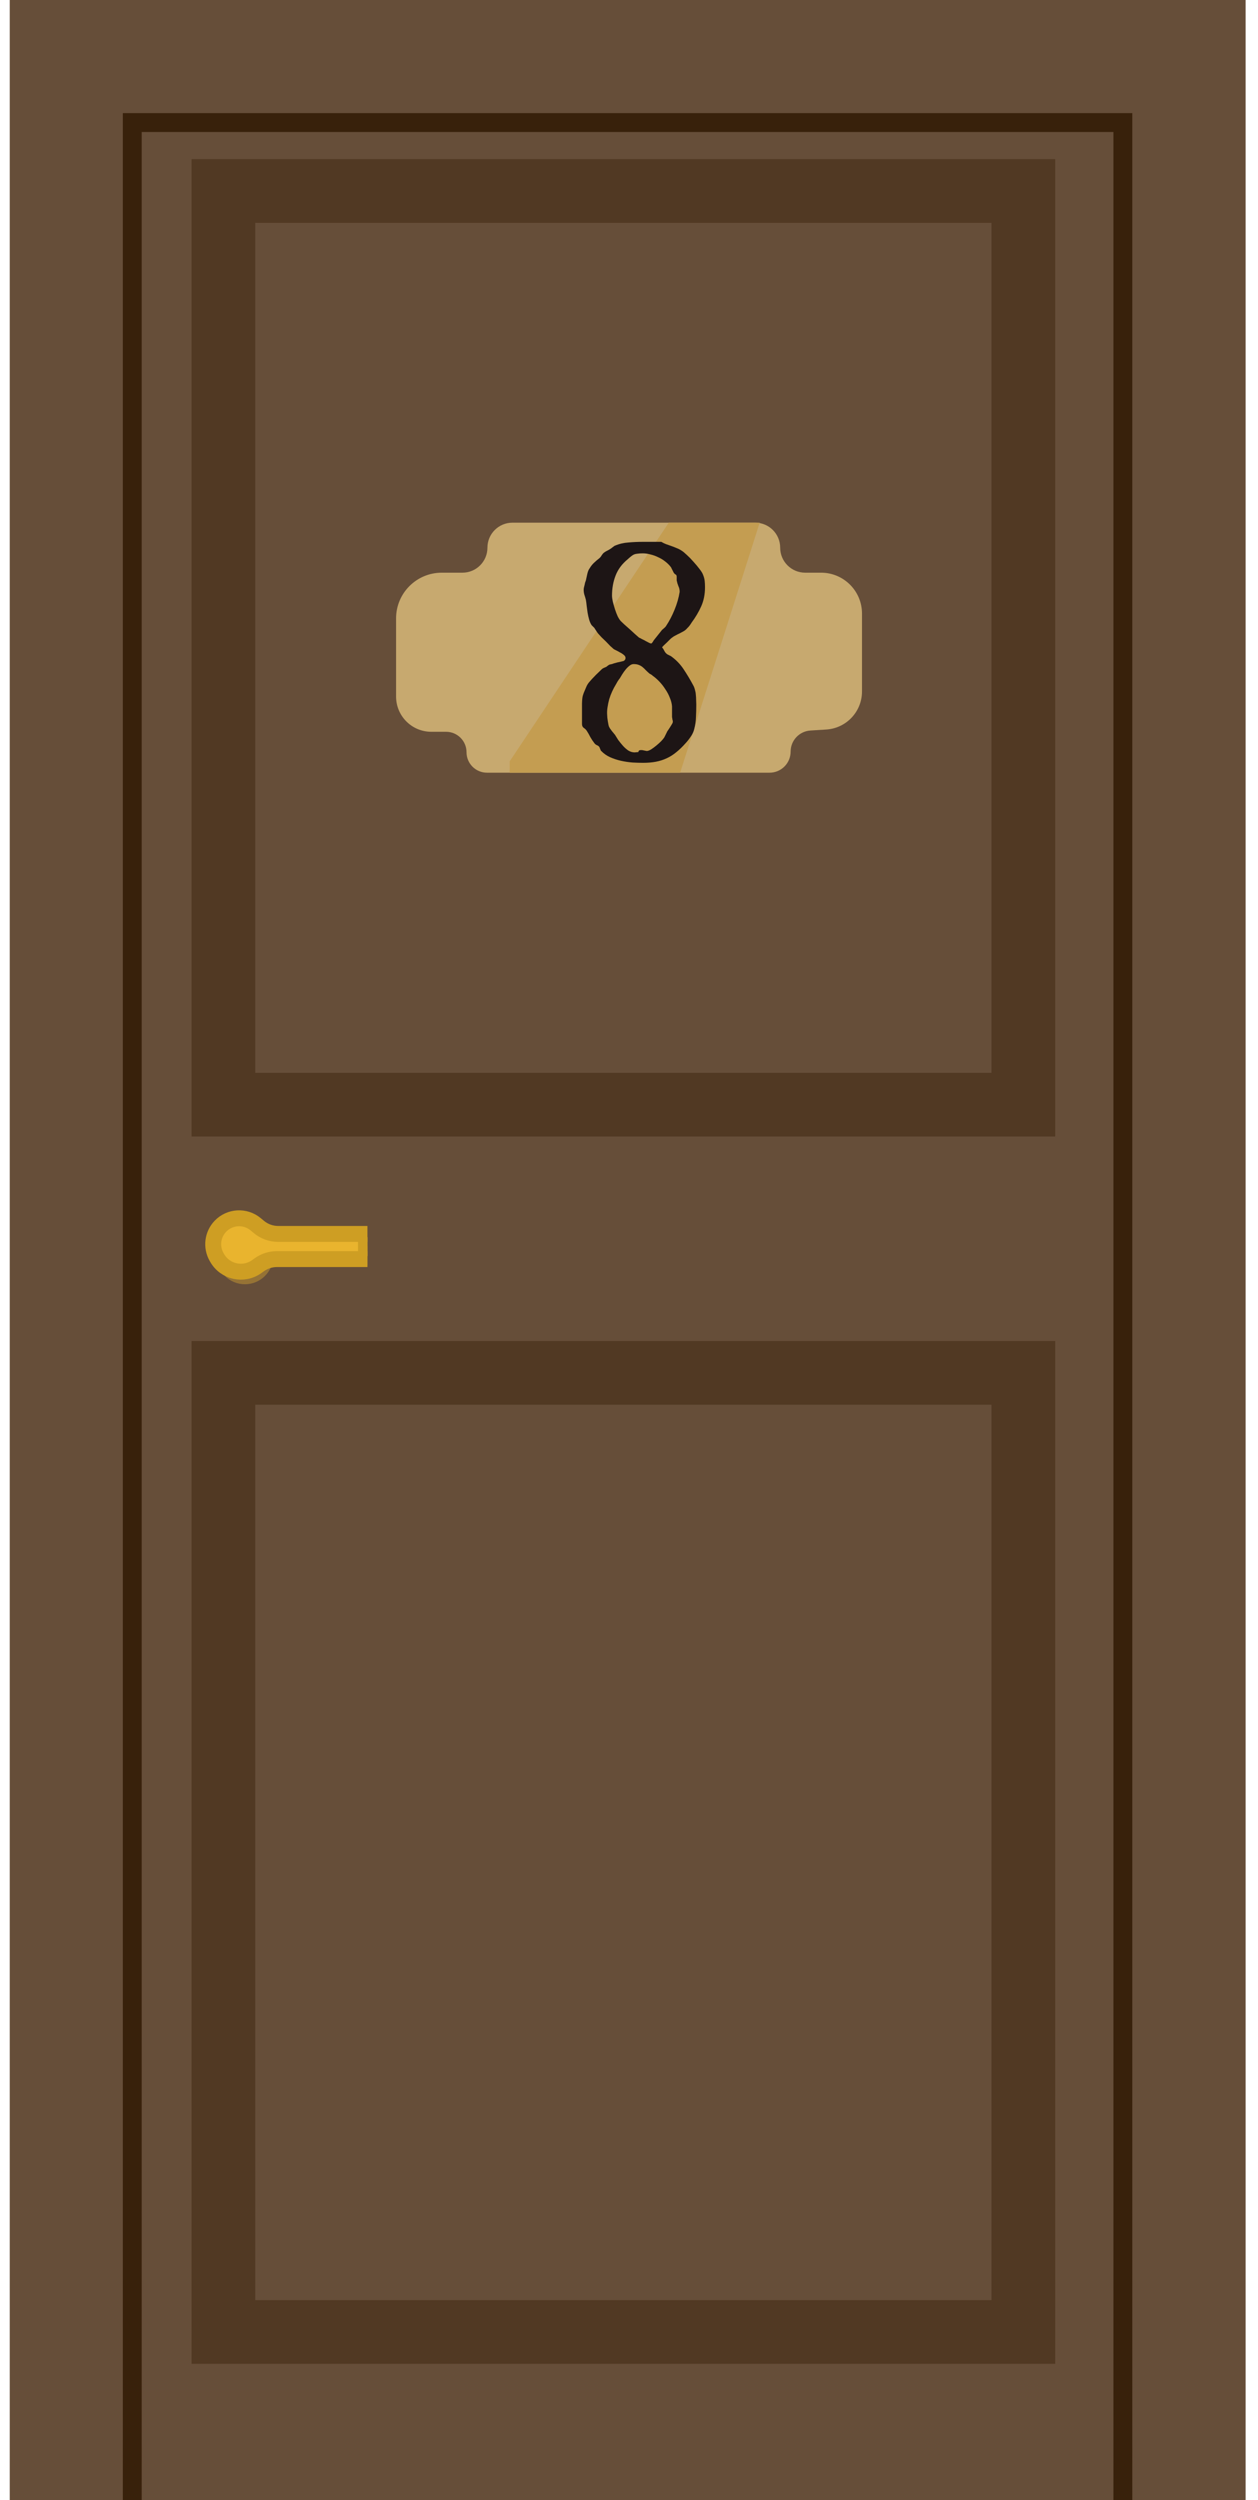<svg width="79" height="157" viewBox="0 0 79 157" fill="none" xmlns="http://www.w3.org/2000/svg">
<rect width="77.611" height="157" transform="matrix(-1 0 0 1 78.223 0)" fill="#664E39"/>
<path fill-rule="evenodd" clip-rule="evenodd" d="M71.106 7.103H69.921V7.104H8.898V7.103H7.713V156.993H8.898V8.289H69.921V156.993H71.106V7.103Z" fill="#38210B"/>
<rect x="-2" y="2" width="50.236" height="60.227" transform="matrix(-1 0 0 1 62.265 84.21)" stroke="#3C230D" stroke-opacity="0.49" stroke-width="4"/>
<rect x="-2" y="2" width="50.236" height="57.373" transform="matrix(-1 0 0 1 62.265 9.995)" stroke="#3C230D" stroke-opacity="0.49" stroke-width="4"/>
<circle cx="1.777" cy="1.777" r="1.777" transform="matrix(-1 0 0 1 17.158 76.505)" fill="#E9B42E"/>
<rect width="7.702" height="1.185" transform="matrix(-1 0 0 1 23.075 77.691)" fill="#E9B42E"/>
<circle cx="1.777" cy="1.777" r="1.777" transform="matrix(-1 0 0 1 17.158 77.091)" fill="#E9B42E" fill-opacity="0.37"/>
<rect width="7.702" height="1.185" transform="matrix(-1 0 0 1 23.075 78.278)" fill="#E9B42E" fill-opacity="0.37"/>
<path d="M23.075 77.485H17.468C17.023 77.485 16.593 77.329 16.252 77.043L16.058 76.882C15.402 76.332 14.431 76.386 13.84 77.005V77.005C13.343 77.524 13.246 78.308 13.602 78.933L13.635 78.99C14.138 79.875 15.297 80.128 16.124 79.535L16.285 79.42C16.607 79.189 16.992 79.065 17.388 79.065H23.075" stroke="#CE9E23"/>
<rect width="0.592" height="1.185" transform="matrix(-1 0 0 1 23.075 77.691)" fill="#CE9E23"/>
<path d="M29.04 35.962H27.742C26.157 35.962 24.873 37.247 24.873 38.831V43.741C24.873 44.963 25.863 45.953 27.085 45.953H28.013C28.722 45.953 29.297 46.528 29.297 47.238C29.297 47.947 29.872 48.522 30.582 48.522H48.325C49.057 48.522 49.65 47.929 49.65 47.197C49.65 46.498 50.194 45.919 50.891 45.874L51.891 45.81C53.151 45.73 54.132 44.685 54.132 43.422V38.531C54.132 37.112 52.982 35.962 51.563 35.962H50.564C49.697 35.962 48.994 35.259 48.994 34.392C48.994 33.525 48.291 32.822 47.424 32.822H32.18C31.313 32.822 30.61 33.525 30.61 34.392C30.61 35.259 29.907 35.962 29.04 35.962Z" fill="#C7A96F"/>
<path d="M32.007 47.809L41.998 32.822H47.707L42.712 48.522H32.007V47.809Z" fill="#C49D51"/>
<path d="M40.132 40.041C40.171 40.054 40.23 40.083 40.308 40.129C40.392 40.168 40.474 40.21 40.552 40.256C40.637 40.301 40.711 40.34 40.776 40.373C40.848 40.406 40.891 40.415 40.904 40.402C40.923 40.402 40.949 40.376 40.982 40.324C41.021 40.272 41.04 40.24 41.04 40.227C41.131 40.116 41.219 40.005 41.304 39.895C41.395 39.777 41.486 39.663 41.577 39.553C41.597 39.54 41.639 39.504 41.704 39.445C41.776 39.38 41.815 39.338 41.822 39.318C42.03 39.006 42.209 38.664 42.359 38.293C42.515 37.915 42.622 37.541 42.681 37.17V37.16C42.681 37.03 42.655 36.913 42.603 36.809C42.557 36.698 42.521 36.578 42.495 36.447V36.203C42.489 36.132 42.466 36.089 42.427 36.076C42.394 36.063 42.359 36.031 42.319 35.978C42.313 35.972 42.3 35.949 42.28 35.91C42.267 35.871 42.248 35.832 42.222 35.793C42.202 35.747 42.183 35.708 42.163 35.676C42.15 35.637 42.141 35.617 42.134 35.617C42.036 35.487 41.919 35.37 41.782 35.266C41.646 35.155 41.496 35.064 41.333 34.992C41.177 34.914 41.014 34.855 40.845 34.816C40.682 34.771 40.523 34.748 40.366 34.748C40.236 34.748 40.129 34.755 40.044 34.768C39.959 34.774 39.885 34.79 39.819 34.816C39.761 34.842 39.699 34.882 39.634 34.934C39.575 34.979 39.504 35.041 39.419 35.119C39.061 35.412 38.807 35.754 38.657 36.145C38.508 36.529 38.433 36.949 38.433 37.404C38.433 37.495 38.449 37.619 38.482 37.775C38.521 37.932 38.566 38.091 38.618 38.254C38.67 38.417 38.729 38.57 38.794 38.713C38.866 38.85 38.931 38.947 38.989 39.006C39.029 39.045 39.1 39.113 39.204 39.211C39.315 39.309 39.432 39.413 39.556 39.523C39.679 39.634 39.794 39.738 39.898 39.836C40.008 39.934 40.086 40.002 40.132 40.041ZM38.247 45.637C38.26 45.663 38.28 45.699 38.306 45.744C38.332 45.783 38.351 45.809 38.364 45.822C38.371 45.835 38.387 45.858 38.413 45.891C38.439 45.923 38.465 45.956 38.491 45.988C38.524 46.021 38.55 46.053 38.569 46.086C38.596 46.112 38.609 46.125 38.609 46.125C38.667 46.223 38.739 46.337 38.823 46.467C38.915 46.59 39.012 46.711 39.116 46.828C39.221 46.945 39.334 47.046 39.458 47.131C39.588 47.209 39.722 47.248 39.859 47.248C39.872 47.248 39.904 47.245 39.956 47.238C40.015 47.232 40.057 47.228 40.083 47.228C40.103 47.163 40.126 47.128 40.151 47.121C40.178 47.108 40.207 47.102 40.239 47.102H40.318C40.324 47.102 40.34 47.105 40.366 47.111C40.399 47.118 40.431 47.124 40.464 47.131C40.503 47.137 40.536 47.144 40.562 47.15C40.588 47.157 40.604 47.16 40.611 47.16C40.682 47.16 40.773 47.128 40.884 47.062C40.995 46.991 41.105 46.91 41.216 46.818C41.327 46.727 41.428 46.636 41.519 46.545C41.61 46.447 41.675 46.369 41.714 46.31C41.714 46.304 41.724 46.285 41.743 46.252C41.763 46.213 41.782 46.174 41.802 46.135C41.822 46.089 41.841 46.05 41.861 46.018C41.88 45.978 41.89 45.956 41.89 45.949C41.896 45.936 41.916 45.907 41.948 45.861C41.981 45.816 42.014 45.767 42.046 45.715C42.085 45.656 42.118 45.604 42.144 45.559C42.176 45.507 42.196 45.474 42.202 45.461C42.215 45.448 42.225 45.428 42.232 45.402C42.245 45.376 42.251 45.357 42.251 45.344V45.305V45.275C42.251 45.269 42.248 45.256 42.241 45.236C42.235 45.21 42.228 45.184 42.222 45.158C42.222 45.132 42.219 45.106 42.212 45.08C42.206 45.054 42.202 45.038 42.202 45.031V44.357C42.189 44.182 42.144 44.003 42.066 43.82C41.994 43.632 41.9 43.453 41.782 43.283C41.672 43.107 41.545 42.945 41.401 42.795C41.258 42.645 41.115 42.522 40.972 42.424C40.972 42.411 40.943 42.388 40.884 42.355C40.832 42.323 40.803 42.307 40.796 42.307C40.705 42.228 40.623 42.154 40.552 42.082C40.487 42.01 40.419 41.945 40.347 41.887C40.275 41.828 40.194 41.783 40.103 41.75C40.018 41.717 39.914 41.701 39.79 41.701C39.699 41.701 39.611 41.737 39.526 41.809C39.442 41.874 39.361 41.955 39.282 42.053C39.204 42.15 39.133 42.251 39.068 42.355C39.009 42.453 38.96 42.535 38.921 42.6C38.901 42.619 38.879 42.648 38.853 42.688C38.827 42.727 38.801 42.766 38.775 42.805C38.755 42.844 38.736 42.88 38.716 42.912C38.697 42.945 38.683 42.967 38.677 42.98C38.592 43.117 38.514 43.264 38.443 43.42C38.371 43.576 38.309 43.739 38.257 43.908C38.211 44.078 38.176 44.25 38.15 44.426C38.123 44.595 38.117 44.758 38.13 44.914C38.13 44.947 38.133 44.999 38.14 45.07C38.146 45.135 38.156 45.207 38.169 45.285C38.182 45.363 38.195 45.435 38.208 45.5C38.221 45.565 38.234 45.611 38.247 45.637ZM36.548 45.461V44.182C36.554 43.954 36.571 43.791 36.597 43.693C36.629 43.589 36.649 43.531 36.655 43.518C36.708 43.394 36.76 43.27 36.812 43.147C36.864 43.016 36.939 42.899 37.036 42.795C37.062 42.762 37.111 42.707 37.183 42.629C37.261 42.551 37.339 42.469 37.417 42.385C37.502 42.3 37.583 42.222 37.661 42.15C37.739 42.072 37.795 42.02 37.827 41.994C37.84 41.981 37.876 41.962 37.935 41.935C38 41.91 38.045 41.89 38.072 41.877C38.078 41.87 38.107 41.848 38.159 41.809C38.211 41.77 38.241 41.75 38.247 41.75C38.26 41.737 38.29 41.727 38.335 41.721C38.381 41.708 38.413 41.701 38.433 41.701C38.459 41.688 38.504 41.672 38.569 41.652C38.635 41.633 38.706 41.613 38.784 41.594C38.862 41.574 38.937 41.558 39.009 41.545C39.081 41.525 39.133 41.512 39.165 41.506C39.243 41.46 39.282 41.398 39.282 41.32C39.282 41.255 39.256 41.2 39.204 41.154C39.159 41.109 39.103 41.066 39.038 41.027C39.025 41.014 38.989 40.995 38.931 40.969C38.879 40.936 38.82 40.904 38.755 40.871C38.697 40.839 38.638 40.809 38.579 40.783C38.527 40.751 38.498 40.728 38.491 40.715C38.465 40.695 38.41 40.647 38.325 40.568C38.247 40.484 38.159 40.393 38.062 40.295C37.964 40.197 37.866 40.103 37.769 40.012C37.678 39.914 37.612 39.842 37.573 39.797C37.567 39.79 37.551 39.771 37.525 39.738C37.498 39.699 37.472 39.66 37.447 39.621C37.42 39.575 37.394 39.536 37.368 39.504C37.349 39.465 37.336 39.442 37.329 39.435L37.154 39.26C37.088 39.162 37.036 39.045 36.997 38.908C36.958 38.772 36.926 38.628 36.9 38.478C36.88 38.329 36.861 38.182 36.841 38.039C36.828 37.896 36.812 37.772 36.792 37.668C36.766 37.564 36.734 37.453 36.694 37.336C36.662 37.219 36.649 37.105 36.655 36.994C36.655 36.988 36.659 36.962 36.665 36.916C36.678 36.87 36.691 36.818 36.704 36.76C36.717 36.701 36.73 36.643 36.743 36.584C36.763 36.525 36.779 36.48 36.792 36.447C36.818 36.337 36.847 36.203 36.88 36.047C36.913 35.891 36.965 35.767 37.036 35.676C37.108 35.552 37.199 35.438 37.31 35.334C37.42 35.23 37.531 35.135 37.642 35.051C37.7 34.999 37.749 34.937 37.788 34.865C37.834 34.794 37.883 34.738 37.935 34.699C38.006 34.647 38.078 34.605 38.15 34.572C38.228 34.533 38.299 34.491 38.364 34.445C38.371 34.445 38.384 34.435 38.404 34.416C38.429 34.397 38.456 34.377 38.482 34.357C38.514 34.331 38.54 34.312 38.56 34.299C38.586 34.279 38.602 34.27 38.609 34.27C38.882 34.152 39.169 34.084 39.468 34.065C39.767 34.038 40.067 34.025 40.366 34.025H40.776H41.529C41.626 34.084 41.727 34.133 41.831 34.172C41.942 34.211 42.053 34.25 42.163 34.289C42.274 34.328 42.381 34.37 42.486 34.416C42.596 34.455 42.704 34.51 42.808 34.582C42.886 34.628 42.993 34.715 43.13 34.846C43.267 34.969 43.404 35.109 43.54 35.266C43.683 35.422 43.814 35.578 43.931 35.734C44.048 35.884 44.123 36.008 44.155 36.105C44.208 36.236 44.24 36.359 44.253 36.477C44.266 36.594 44.273 36.727 44.273 36.877C44.273 37.32 44.194 37.717 44.038 38.068C43.882 38.42 43.674 38.772 43.413 39.123C43.413 39.13 43.404 39.146 43.384 39.172C43.364 39.198 43.342 39.23 43.316 39.27C43.29 39.302 43.264 39.335 43.237 39.367C43.211 39.393 43.189 39.416 43.169 39.435C43.104 39.514 43.029 39.579 42.944 39.631C42.866 39.676 42.782 39.722 42.691 39.768C42.606 39.807 42.521 39.849 42.437 39.895C42.352 39.934 42.274 39.982 42.202 40.041C42.17 40.06 42.124 40.1 42.066 40.158C42.007 40.217 41.945 40.279 41.88 40.344C41.815 40.402 41.753 40.461 41.694 40.52C41.636 40.578 41.597 40.62 41.577 40.647C41.636 40.718 41.685 40.796 41.724 40.881C41.763 40.959 41.818 41.024 41.89 41.076C41.903 41.089 41.945 41.112 42.017 41.145C42.088 41.177 42.127 41.197 42.134 41.203C42.459 41.438 42.726 41.714 42.935 42.033C43.143 42.346 43.342 42.678 43.53 43.029C43.576 43.107 43.612 43.199 43.638 43.303C43.67 43.407 43.69 43.514 43.697 43.625C43.709 43.736 43.716 43.846 43.716 43.957C43.722 44.061 43.726 44.156 43.726 44.24C43.726 44.494 43.719 44.751 43.706 45.012C43.7 45.272 43.664 45.526 43.599 45.773C43.56 45.943 43.485 46.105 43.374 46.262C43.27 46.418 43.163 46.555 43.052 46.672C42.857 46.893 42.661 47.082 42.466 47.238C42.277 47.395 42.075 47.522 41.861 47.619C41.652 47.717 41.428 47.788 41.187 47.834C40.946 47.88 40.679 47.902 40.386 47.902C40.184 47.902 39.963 47.896 39.722 47.883C39.481 47.863 39.24 47.828 38.999 47.775C38.765 47.723 38.537 47.648 38.316 47.551C38.101 47.453 37.915 47.323 37.759 47.16C37.752 47.16 37.743 47.15 37.73 47.131C37.723 47.105 37.713 47.079 37.7 47.053C37.687 47.02 37.674 46.991 37.661 46.965C37.655 46.939 37.648 46.922 37.642 46.916C37.609 46.864 37.56 46.825 37.495 46.799C37.43 46.773 37.375 46.73 37.329 46.672C37.238 46.555 37.154 46.428 37.075 46.291C37.004 46.148 36.926 46.011 36.841 45.881C36.789 45.809 36.727 45.751 36.655 45.705C36.584 45.653 36.548 45.572 36.548 45.461Z" fill="#1D1515"/>
</svg>
